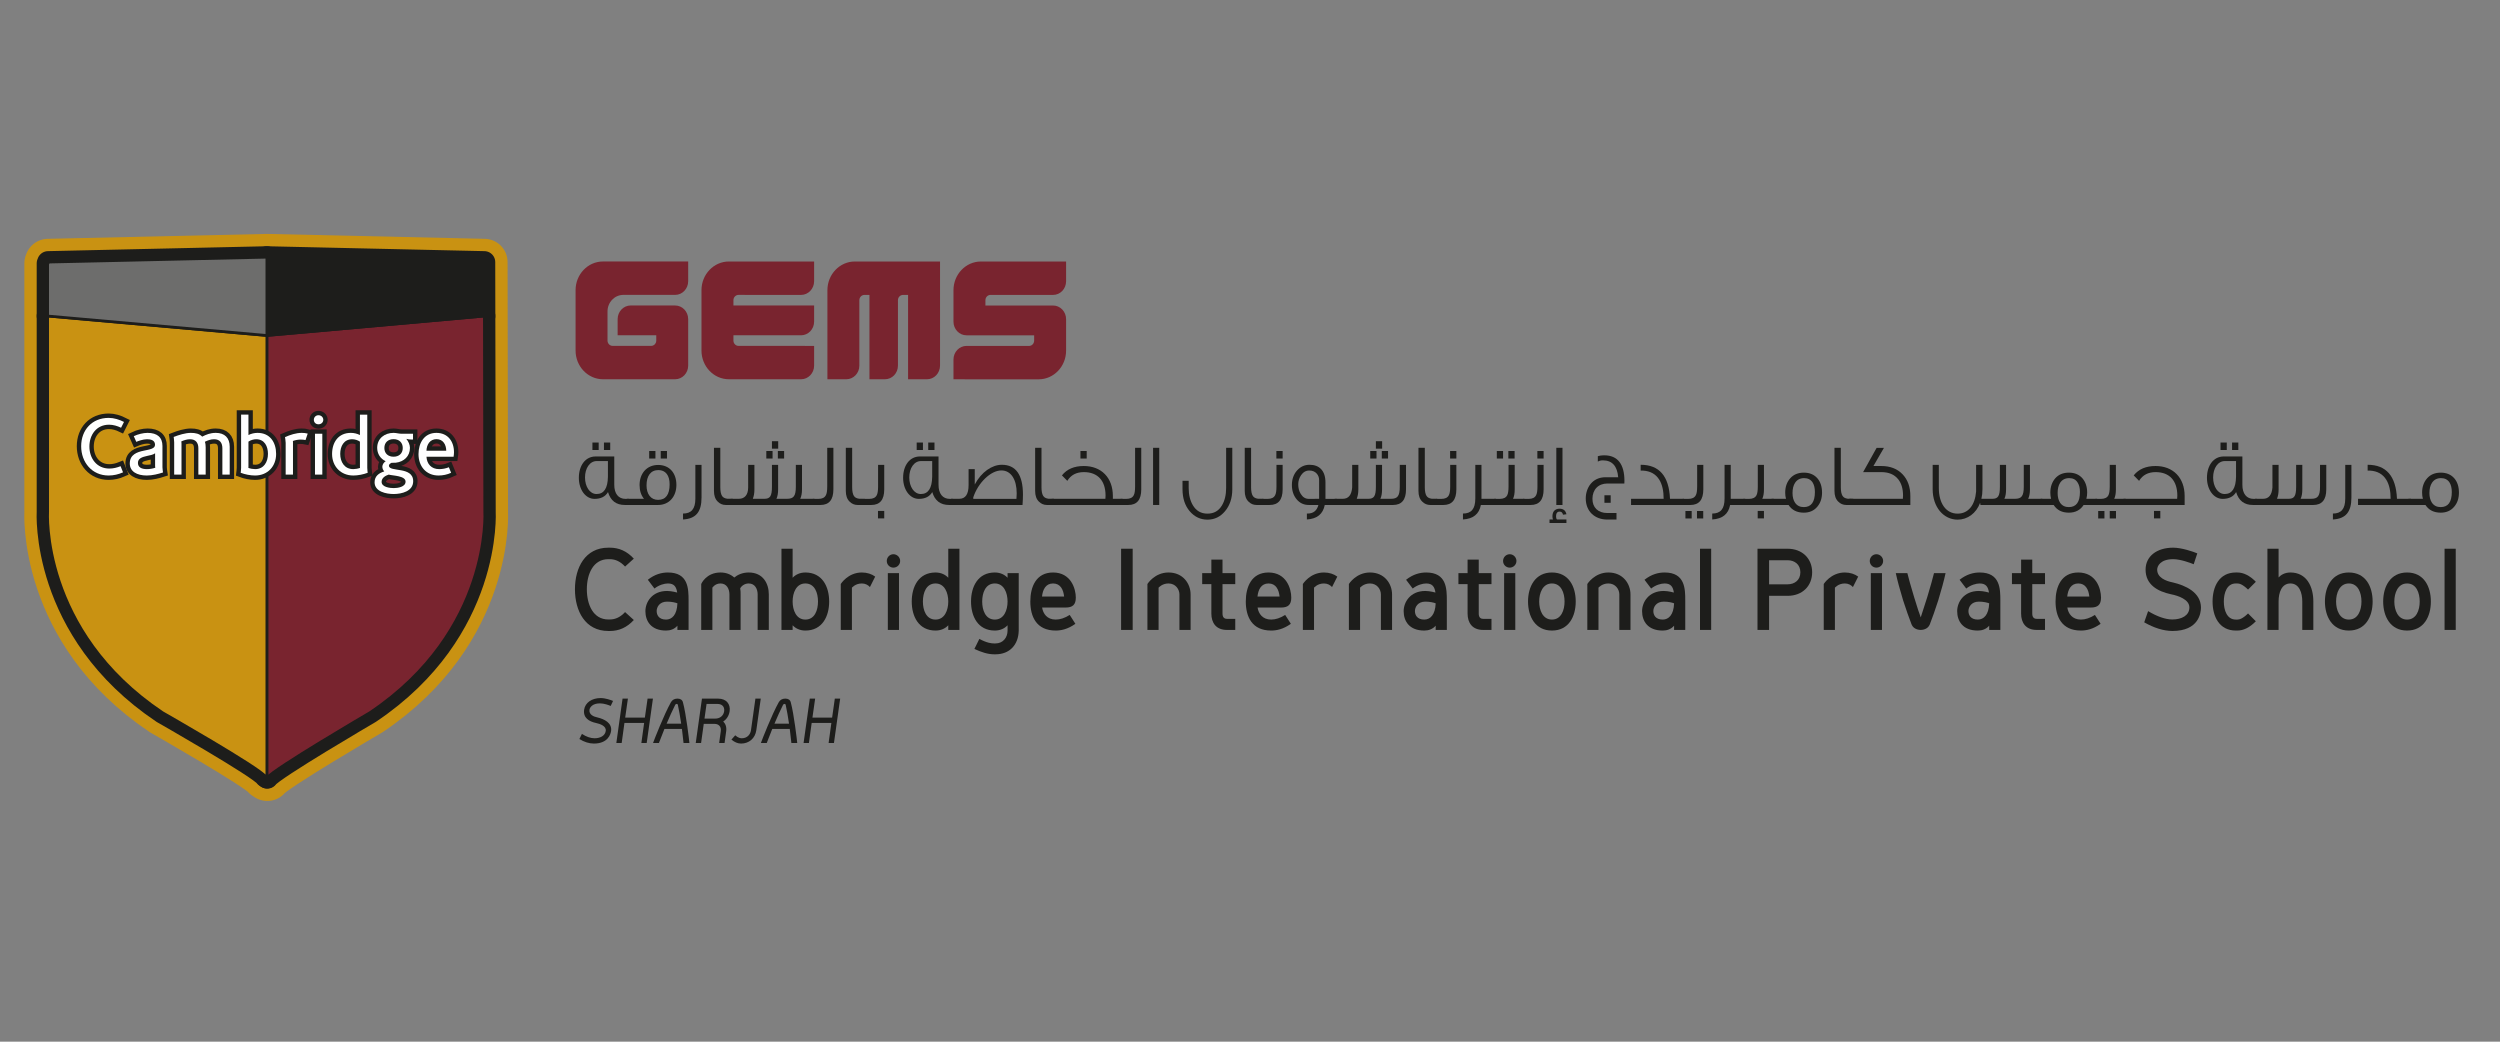 <svg width="600" height="250" viewBox="0 0 600 250" fill="none" xmlns="http://www.w3.org/2000/svg">
<rect x="0" y="0" width="600" height="250" fill="#808080" stroke="none"/>
<mask id="mask0_382_741" style="mask-type:luminance" maskUnits="userSpaceOnUse" x="1" y="31" width="599" height="189">
<path d="M1 31H600V220H1V31Z" fill="white"/>
</mask>
<g mask="url(#mask0_382_741)">
<path d="M64.15 186.647C65.476 184.656 88.795 171.03 88.795 171.03C118.118 151.361 116.343 122.765 116.343 122.765L116.254 75.844L116.23 62.902L64.051 61.726L11.547 62.902V63.19H11.435V75.844V122.765C11.435 122.765 9.651 151.361 38.989 171.03C38.989 171.03 62.353 184.331 63.672 186.338" fill="#6D6D6C"/>
<path d="M64.15 186.647C65.476 184.656 88.795 171.03 88.795 171.03C118.118 151.361 116.343 122.765 116.343 122.765L116.254 75.844L116.23 62.902L64.051 61.726L11.547 62.902V63.19H11.435V75.844V122.765C11.435 122.765 9.651 151.361 38.989 171.03C38.989 171.03 62.353 184.331 63.672 186.338" stroke="#C99212" stroke-width="11.171" stroke-linecap="round" stroke-linejoin="round"/>
<path d="M64.15 186.647C65.476 184.656 88.795 171.03 88.795 171.03C118.118 151.361 116.343 122.765 116.343 122.765L116.254 75.844L64.051 80.517V186.591" fill="#79242F"/>
<path d="M64.15 186.647C65.476 184.656 88.795 171.03 88.795 171.03C118.118 151.361 116.343 122.765 116.343 122.765L116.254 75.844L64.051 80.517V186.591" stroke="#1D1D1B" stroke-width="5.256" stroke-linecap="round" stroke-linejoin="round"/>
<path d="M64.051 186.591V80.516L11.434 75.844V122.765C11.434 122.765 9.651 151.36 38.988 171.03C38.988 171.03 62.352 184.331 63.672 186.337" fill="#C99212"/>
<path d="M64.051 186.591V80.516L11.434 75.844V122.765C11.434 122.765 9.651 151.36 38.988 171.03C38.988 171.03 62.352 184.331 63.672 186.337" stroke="#1D1D1B" stroke-width="5.256" stroke-linecap="round" stroke-linejoin="round"/>
<path d="M64.051 61.727V80.518L116.254 75.845L116.23 62.901L64.051 61.727Z" fill="#1D1D1B"/>
<path d="M64.051 61.727V80.518L116.254 75.845L116.23 62.901L64.051 61.727Z" stroke="#1D1D1B" stroke-width="5.256" stroke-linecap="round" stroke-linejoin="round"/>
<path d="M64.051 61.727L11.547 62.901V63.191H11.434V75.845L64.051 80.518V61.727Z" fill="#6D6D6C"/>
<path d="M64.051 61.727L11.547 62.901V63.191H11.434V75.845L64.051 80.518V61.727Z" stroke="#1D1D1B" stroke-width="5.256" stroke-linecap="round" stroke-linejoin="round"/>
<path d="M64.15 186.647C65.476 184.656 88.795 171.03 88.795 171.03C118.118 151.361 116.343 122.765 116.343 122.765L116.254 75.844L64.051 80.517V186.591" fill="#79242F"/>
<path d="M64.15 186.647C65.476 184.656 88.795 171.03 88.795 171.03C118.118 151.361 116.343 122.765 116.343 122.765L116.254 75.844L64.051 80.517V186.591" stroke="#1D1D1B" stroke-width="0.657" stroke-linecap="round" stroke-linejoin="round"/>
<path d="M64.051 186.591V80.516L11.434 75.844V122.765C11.434 122.765 9.651 151.36 38.988 171.03C38.988 171.03 62.352 184.331 63.672 186.337" fill="#C99212"/>
<path d="M64.051 186.591V80.516L11.434 75.844V122.765C11.434 122.765 9.651 151.36 38.988 171.03C38.988 171.03 62.352 184.331 63.672 186.337" stroke="#1D1D1B" stroke-width="0.657" stroke-linecap="round" stroke-linejoin="round"/>
<path d="M64.051 61.727V80.518L116.254 75.845L116.23 62.901L64.051 61.727Z" fill="#1D1D1B"/>
<path d="M64.051 61.727V80.518L116.254 75.845L116.23 62.901L64.051 61.727Z" stroke="#1D1D1B" stroke-width="0.657" stroke-linecap="round" stroke-linejoin="round"/>
<path d="M64.051 61.727L11.547 62.901V63.191H11.434V75.845L64.051 80.518V61.727Z" fill="#6D6D6C"/>
<path d="M64.051 61.727L11.547 62.901V63.191H11.434V75.845L64.051 80.518V61.727Z" stroke="#1D1D1B" stroke-width="0.657" stroke-linecap="round" stroke-linejoin="round"/>
<path d="M29.058 102.658C28.159 102.223 27.163 101.927 26.166 101.927C23.176 101.927 21.456 104.341 21.456 107.17C21.456 109.999 23.212 112.455 26.243 112.455C27.177 112.455 28.061 112.237 28.942 111.884L29.528 113.362C28.433 113.849 27.274 114.123 26.064 114.123C22.081 114.123 19.481 110.963 19.481 107.1C19.481 103.178 22.095 100.293 26.085 100.293C27.355 100.293 28.668 100.708 29.759 101.264L29.058 102.658Z" fill="white"/>
<path d="M29.058 102.658C28.159 102.223 27.163 101.927 26.166 101.927C23.176 101.927 21.456 104.341 21.456 107.17C21.456 109.999 23.212 112.455 26.243 112.455C27.177 112.455 28.061 112.237 28.942 111.884L29.528 113.362C28.433 113.849 27.274 114.123 26.064 114.123C22.081 114.123 19.481 110.963 19.481 107.1C19.481 103.178 22.095 100.293 26.085 100.293C27.355 100.293 28.668 100.708 29.759 101.264L29.058 102.658Z" stroke="#1D1D1B" stroke-width="2.103" stroke-miterlimit="10"/>
<path d="M37.223 111.864V108.789C36.781 109.14 35.995 109.274 35.276 109.428C34.135 109.683 33.104 110 33.104 111.097C33.104 112.124 33.924 112.589 35.233 112.589C35.936 112.589 36.637 112.476 37.269 112.257C37.269 112.257 37.223 111.997 37.223 111.864ZM35.233 114.123C32.848 114.123 31.149 113.16 31.149 111.231C31.149 109.085 32.907 108.493 34.511 108.162C35.918 107.866 37.206 107.704 37.206 106.747C37.206 105.614 36.133 105.417 35.294 105.417C34.297 105.417 33.121 105.867 32.711 106.043L32.104 104.679C33.061 104.22 34.377 103.889 35.41 103.889C37.735 103.889 38.989 104.966 38.989 107.029V112.138C38.989 112.554 39.122 113.391 39.122 113.391C37.971 113.764 36.581 114.123 35.233 114.123Z" fill="white"/>
<path d="M37.223 111.864V108.789C36.781 109.14 35.995 109.274 35.276 109.428C34.135 109.683 33.104 110 33.104 111.097C33.104 112.124 33.924 112.589 35.233 112.589C35.936 112.589 36.637 112.476 37.269 112.257C37.269 112.257 37.223 111.997 37.223 111.864ZM35.233 114.123C32.848 114.123 31.149 113.16 31.149 111.231C31.149 109.085 32.907 108.493 34.511 108.162C35.918 107.866 37.206 107.704 37.206 106.747C37.206 105.614 36.133 105.417 35.294 105.417C34.297 105.417 33.121 105.867 32.711 106.043L32.104 104.679C33.061 104.22 34.377 103.889 35.41 103.889C37.735 103.889 38.989 104.966 38.989 107.029V112.138C38.989 112.554 39.122 113.391 39.122 113.391C37.971 113.764 36.581 114.123 35.233 114.123Z" stroke="#1D1D1B" stroke-width="2.103" stroke-miterlimit="10"/>
<path d="M53.369 113.904V107.592C53.369 106.283 52.766 105.417 51.376 105.417C50.596 105.417 49.871 105.685 49.172 106.023C49.323 106.452 49.361 106.923 49.361 107.38V113.904H47.607V107.571C47.607 106.262 46.961 105.417 45.61 105.417C44.908 105.417 44.182 105.642 43.522 105.932C43.522 105.932 43.56 106.262 43.56 106.437V113.904H41.803V106.142C41.803 105.728 41.683 104.868 41.683 104.868C42.898 104.396 44.495 103.889 45.806 103.889C46.944 103.889 47.856 104.1 48.527 104.792C49.481 104.299 50.461 103.889 51.786 103.889C53.899 103.889 55.131 105.065 55.131 107.219V113.904H53.369Z" fill="white"/>
<path d="M53.369 113.904V107.592C53.369 106.283 52.766 105.417 51.376 105.417C50.596 105.417 49.871 105.685 49.172 106.023C49.323 106.452 49.361 106.923 49.361 107.38V113.904H47.607V107.571C47.607 106.262 46.961 105.417 45.61 105.417C44.908 105.417 44.182 105.642 43.522 105.932C43.522 105.932 43.56 106.262 43.56 106.437V113.904H41.803V106.142C41.803 105.728 41.683 104.868 41.683 104.868C42.898 104.396 44.495 103.889 45.806 103.889C46.944 103.889 47.856 104.1 48.527 104.792C49.481 104.299 50.461 103.889 51.786 103.889C53.899 103.889 55.131 105.065 55.131 107.219V113.904H53.369Z" stroke="#1D1D1B" stroke-width="2.103" stroke-miterlimit="10"/>
<path d="M61.479 105.417C60.875 105.417 60.131 105.629 59.627 105.994V111.941C59.627 112.16 59.613 112.299 59.613 112.299C60.075 112.476 60.738 112.589 61.23 112.589C63.339 112.589 64.311 110.865 64.311 108.928C64.311 107.12 63.497 105.417 61.479 105.417ZM61.209 114.123C60.115 114.123 58.788 113.863 57.766 113.468C57.766 113.468 57.865 112.666 57.865 112.299V99.512H59.627V104.411C60.29 104.067 61.072 103.889 61.816 103.889C64.802 103.889 66.269 106.156 66.269 108.957C66.269 111.941 64.22 114.123 61.209 114.123Z" fill="white"/>
<path d="M61.479 105.417C60.875 105.417 60.131 105.629 59.627 105.994V111.941C59.627 112.16 59.613 112.299 59.613 112.299C60.075 112.476 60.738 112.589 61.23 112.589C63.339 112.589 64.311 110.865 64.311 108.928C64.311 107.12 63.497 105.417 61.479 105.417ZM61.209 114.123C60.115 114.123 58.788 113.863 57.766 113.468C57.766 113.468 57.865 112.666 57.865 112.299V99.512H59.627V104.411C60.29 104.067 61.072 103.889 61.816 103.889C64.802 103.889 66.269 106.156 66.269 108.957C66.269 111.941 64.22 114.123 61.209 114.123Z" stroke="#1D1D1B" stroke-width="2.103" stroke-miterlimit="10"/>
<path d="M73.326 105.614C72.954 105.536 72.565 105.494 72.193 105.494C71.551 105.494 70.905 105.614 70.298 105.832C70.298 105.832 70.316 106.101 70.316 106.24V113.904H68.56V106.283C68.56 105.832 68.403 104.903 68.403 104.903C69.674 104.361 71.02 103.889 72.431 103.889C72.923 103.889 73.382 103.939 73.852 104.066L73.326 105.614Z" fill="white"/>
<path d="M73.326 105.614C72.954 105.536 72.565 105.494 72.193 105.494C71.551 105.494 70.905 105.614 70.298 105.832C70.298 105.832 70.316 106.101 70.316 106.24V113.904H68.56V106.283C68.56 105.832 68.403 104.903 68.403 104.903C69.674 104.361 71.02 103.889 72.431 103.889C72.923 103.889 73.382 103.939 73.852 104.066L73.326 105.614Z" stroke="#1D1D1B" stroke-width="2.103" stroke-miterlimit="10"/>
<path d="M75.597 104.101H77.355V113.905H75.597V104.101ZM76.432 101.829C75.804 101.829 75.323 101.399 75.323 100.752C75.323 100.125 75.804 99.653 76.432 99.653C77.064 99.653 77.589 100.125 77.589 100.752C77.589 101.399 77.064 101.829 76.432 101.829Z" fill="white"/>
<path d="M75.597 104.101H77.355V113.905H75.597V104.101ZM76.432 101.829C75.804 101.829 75.323 101.399 75.323 100.752C75.323 100.125 75.804 99.653 76.432 99.653C77.064 99.653 77.589 100.125 77.589 100.752C77.589 101.399 77.064 101.829 76.432 101.829Z" stroke="#1D1D1B" stroke-width="2.103" stroke-miterlimit="10"/>
<path d="M86.384 111.941V105.995C85.879 105.629 85.138 105.417 84.524 105.417C82.513 105.417 81.654 107.12 81.654 108.928C81.654 110.865 82.671 112.589 84.784 112.589C85.268 112.589 85.934 112.477 86.401 112.3C86.401 112.3 86.384 112.16 86.384 111.941ZM84.801 114.123C81.794 114.123 79.699 111.941 79.699 108.958C79.699 106.156 81.204 103.889 84.197 103.889C84.935 103.889 85.718 104.067 86.384 104.411V99.513H88.145V112.3C88.145 112.666 88.244 113.468 88.244 113.468C87.219 113.863 85.893 114.123 84.801 114.123Z" fill="white"/>
<path d="M86.384 111.941V105.995C85.879 105.629 85.138 105.417 84.524 105.417C82.513 105.417 81.654 107.12 81.654 108.928C81.654 110.865 82.671 112.589 84.784 112.589C85.268 112.589 85.934 112.477 86.401 112.3C86.401 112.3 86.384 112.16 86.384 111.941ZM84.801 114.123C81.794 114.123 79.699 111.941 79.699 108.958C79.699 106.156 81.204 103.889 84.197 103.889C84.935 103.889 85.718 104.067 86.384 104.411V99.513H88.145V112.3C88.145 112.666 88.244 113.468 88.244 113.468C87.219 113.863 85.893 114.123 84.801 114.123Z" stroke="#1D1D1B" stroke-width="2.103" stroke-miterlimit="10"/>
<path d="M94.455 105.397C93.167 105.397 92.245 106.177 92.245 107.515C92.245 108.845 93.167 109.612 94.455 109.612C95.743 109.612 96.662 108.845 96.662 107.515C96.662 106.177 95.743 105.397 94.455 105.397ZM93.283 113.905C92.484 114.159 91.585 114.686 91.585 115.65C91.585 116.904 93.557 117.143 94.472 117.143C95.431 117.143 97.336 116.883 97.336 115.594C97.336 114.159 94.28 114.18 93.283 113.905ZM94.472 118.564C92.718 118.564 89.901 118.016 89.901 115.749C89.901 114.235 90.998 113.511 92.227 113.138C91.957 112.864 91.76 112.434 91.76 112.018C91.76 111.477 92.132 110.977 92.564 110.689C91.29 110.098 90.525 108.908 90.525 107.486C90.525 105.221 92.308 103.889 94.455 103.889C95.094 103.889 95.722 104.101 96.371 104.101H99.123V105.495C98.719 105.495 97.993 105.495 97.586 105.319C97.586 105.319 97.586 105.362 97.544 105.362C98.014 105.945 98.386 106.748 98.386 107.486C98.386 109.514 96.936 110.823 95.003 111.048C94.648 111.076 94.322 111.076 93.968 111.076C93.711 111.203 93.339 111.413 93.339 111.758C93.339 113.392 99.164 111.844 99.164 115.488C99.164 117.91 96.41 118.564 94.472 118.564Z" fill="white"/>
<path d="M94.455 105.397C93.167 105.397 92.245 106.177 92.245 107.515C92.245 108.845 93.167 109.612 94.455 109.612C95.743 109.612 96.662 108.845 96.662 107.515C96.662 106.177 95.743 105.397 94.455 105.397ZM93.283 113.905C92.484 114.159 91.585 114.686 91.585 115.65C91.585 116.904 93.557 117.143 94.472 117.143C95.431 117.143 97.336 116.883 97.336 115.594C97.336 114.159 94.28 114.18 93.283 113.905ZM94.472 118.564C92.718 118.564 89.901 118.016 89.901 115.749C89.901 114.235 90.998 113.511 92.227 113.138C91.957 112.864 91.76 112.434 91.76 112.018C91.76 111.477 92.132 110.977 92.564 110.689C91.29 110.098 90.525 108.908 90.525 107.486C90.525 105.221 92.308 103.889 94.455 103.889C95.094 103.889 95.722 104.101 96.371 104.101H99.123V105.495C98.719 105.495 97.993 105.495 97.586 105.319C97.586 105.319 97.586 105.362 97.544 105.362C98.014 105.945 98.386 106.748 98.386 107.486C98.386 109.514 96.936 110.823 95.003 111.048C94.648 111.076 94.322 111.076 93.968 111.076C93.711 111.203 93.339 111.413 93.339 111.758C93.339 113.392 99.164 111.844 99.164 115.488C99.164 117.91 96.41 118.564 94.472 118.564Z" stroke="#1D1D1B" stroke-width="2.103" stroke-miterlimit="10"/>
<path d="M104.755 105.397C103.232 105.397 102.39 106.656 102.351 108.183H107.099C107.081 106.734 106.358 105.397 104.755 105.397ZM108.861 109.612H102.351C102.453 111.357 103.527 112.59 105.401 112.59C106.201 112.59 107.004 112.434 107.727 112.139L108.27 113.468C107.337 113.905 106.285 114.124 105.25 114.124C102.253 114.124 100.442 111.906 100.442 108.986C100.442 106.298 101.825 103.889 104.735 103.889C107.475 103.889 108.959 105.932 108.959 108.535C108.959 108.866 108.917 109.232 108.861 109.612Z" fill="white"/>
<path d="M104.755 105.397C103.232 105.397 102.39 106.656 102.351 108.183H107.099C107.081 106.734 106.358 105.397 104.755 105.397ZM108.861 109.612H102.351C102.453 111.357 103.527 112.59 105.401 112.59C106.201 112.59 107.004 112.434 107.727 112.139L108.27 113.468C107.337 113.905 106.285 114.124 105.25 114.124C102.253 114.124 100.442 111.906 100.442 108.986C100.442 106.298 101.825 103.889 104.735 103.889C107.475 103.889 108.959 105.932 108.959 108.535C108.959 108.866 108.917 109.232 108.861 109.612Z" stroke="#1D1D1B" stroke-width="2.103" stroke-miterlimit="10"/>
<path d="M29.058 102.658C28.159 102.223 27.163 101.927 26.166 101.927C23.176 101.927 21.456 104.341 21.456 107.17C21.456 109.999 23.212 112.455 26.243 112.455C27.177 112.455 28.061 112.237 28.942 111.884L29.528 113.362C28.433 113.849 27.274 114.123 26.064 114.123C22.081 114.123 19.481 110.963 19.481 107.1C19.481 103.178 22.095 100.293 26.085 100.293C27.355 100.293 28.668 100.708 29.759 101.264L29.058 102.658Z" fill="white"/>
<path d="M37.223 111.864V108.789C36.781 109.14 35.995 109.274 35.276 109.428C34.135 109.683 33.104 110 33.104 111.097C33.104 112.124 33.924 112.589 35.233 112.589C35.936 112.589 36.637 112.476 37.269 112.257C37.269 112.257 37.223 111.997 37.223 111.864ZM35.233 114.123C32.848 114.123 31.149 113.16 31.149 111.231C31.149 109.085 32.907 108.493 34.511 108.162C35.918 107.866 37.206 107.704 37.206 106.747C37.206 105.614 36.133 105.417 35.294 105.417C34.297 105.417 33.121 105.867 32.711 106.043L32.104 104.679C33.061 104.22 34.377 103.889 35.41 103.889C37.735 103.889 38.989 104.966 38.989 107.029V112.138C38.989 112.554 39.122 113.391 39.122 113.391C37.971 113.764 36.581 114.123 35.233 114.123Z" fill="white"/>
<path d="M53.369 113.904V107.592C53.369 106.283 52.766 105.417 51.376 105.417C50.596 105.417 49.871 105.685 49.172 106.023C49.323 106.452 49.361 106.923 49.361 107.38V113.904H47.607V107.571C47.607 106.262 46.961 105.417 45.61 105.417C44.908 105.417 44.182 105.642 43.522 105.932C43.522 105.932 43.56 106.262 43.56 106.437V113.904H41.803V106.142C41.803 105.728 41.683 104.868 41.683 104.868C42.898 104.396 44.495 103.889 45.806 103.889C46.944 103.889 47.856 104.1 48.527 104.792C49.481 104.299 50.461 103.889 51.786 103.889C53.899 103.889 55.131 105.065 55.131 107.219V113.904H53.369Z" fill="white"/>
<path d="M61.479 105.417C60.875 105.417 60.131 105.629 59.627 105.994V111.941C59.627 112.16 59.613 112.299 59.613 112.299C60.075 112.476 60.738 112.589 61.23 112.589C63.339 112.589 64.311 110.865 64.311 108.928C64.311 107.12 63.497 105.417 61.479 105.417ZM61.209 114.123C60.115 114.123 58.788 113.863 57.766 113.468C57.766 113.468 57.865 112.666 57.865 112.299V99.512H59.627V104.411C60.29 104.067 61.072 103.889 61.816 103.889C64.802 103.889 66.269 106.156 66.269 108.957C66.269 111.941 64.22 114.123 61.209 114.123Z" fill="white"/>
<path d="M73.326 105.614C72.954 105.536 72.565 105.494 72.193 105.494C71.551 105.494 70.905 105.614 70.298 105.832C70.298 105.832 70.316 106.101 70.316 106.24V113.904H68.56V106.283C68.56 105.832 68.403 104.903 68.403 104.903C69.674 104.361 71.02 103.889 72.431 103.889C72.923 103.889 73.382 103.939 73.852 104.066L73.326 105.614Z" fill="white"/>
<path d="M75.597 104.101H77.355V113.905H75.597V104.101ZM76.432 101.829C75.804 101.829 75.323 101.399 75.323 100.752C75.323 100.125 75.804 99.653 76.432 99.653C77.064 99.653 77.589 100.125 77.589 100.752C77.589 101.399 77.064 101.829 76.432 101.829Z" fill="white"/>
<path d="M86.384 111.941V105.995C85.879 105.629 85.138 105.417 84.524 105.417C82.513 105.417 81.654 107.12 81.654 108.928C81.654 110.865 82.671 112.589 84.784 112.589C85.268 112.589 85.934 112.477 86.401 112.3C86.401 112.3 86.384 112.16 86.384 111.941ZM84.801 114.123C81.794 114.123 79.699 111.941 79.699 108.958C79.699 106.156 81.204 103.889 84.197 103.889C84.935 103.889 85.718 104.067 86.384 104.411V99.513H88.145V112.3C88.145 112.666 88.244 113.468 88.244 113.468C87.219 113.863 85.893 114.123 84.801 114.123Z" fill="white"/>
<path d="M94.455 105.397C93.167 105.397 92.245 106.177 92.245 107.515C92.245 108.845 93.167 109.612 94.455 109.612C95.743 109.612 96.662 108.845 96.662 107.515C96.662 106.177 95.743 105.397 94.455 105.397ZM93.283 113.905C92.484 114.159 91.585 114.686 91.585 115.65C91.585 116.904 93.557 117.143 94.472 117.143C95.431 117.143 97.336 116.883 97.336 115.594C97.336 114.159 94.28 114.18 93.283 113.905ZM94.472 118.564C92.718 118.564 89.901 118.016 89.901 115.749C89.901 114.235 90.998 113.511 92.227 113.138C91.957 112.864 91.76 112.434 91.76 112.018C91.76 111.477 92.132 110.977 92.564 110.689C91.29 110.098 90.525 108.908 90.525 107.486C90.525 105.221 92.308 103.889 94.455 103.889C95.094 103.889 95.722 104.101 96.371 104.101H99.123V105.495C98.719 105.495 97.993 105.495 97.586 105.319C97.586 105.319 97.586 105.362 97.544 105.362C98.014 105.945 98.386 106.748 98.386 107.486C98.386 109.514 96.936 110.823 95.003 111.048C94.648 111.076 94.322 111.076 93.968 111.076C93.711 111.203 93.339 111.413 93.339 111.758C93.339 113.392 99.164 111.844 99.164 115.488C99.164 117.91 96.41 118.564 94.472 118.564Z" fill="white"/>
<path d="M104.755 105.397C103.232 105.397 102.39 106.656 102.351 108.183H107.099C107.081 106.734 106.358 105.397 104.755 105.397ZM108.861 109.612H102.351C102.453 111.357 103.527 112.59 105.401 112.59C106.201 112.59 107.004 112.434 107.727 112.139L108.27 113.468C107.337 113.905 106.285 114.124 105.25 114.124C102.253 114.124 100.442 111.906 100.442 108.986C100.442 106.298 101.825 103.889 104.735 103.889C107.475 103.889 108.959 105.932 108.959 108.535C108.959 108.866 108.917 109.232 108.861 109.612Z" fill="white"/>
<path d="M145.999 148.673H146.378C147.717 148.673 148.955 148.065 150.017 146.9L152.114 148.8C150.446 150.624 148.525 151.436 146.378 151.436H145.999C140.439 151.436 137.988 146.621 137.988 141.426C137.988 136.231 140.439 131.442 145.999 131.442H146.378C148.525 131.442 150.446 132.252 152.114 134.077L150.017 135.977C148.955 134.812 147.717 134.203 146.378 134.203H145.999C142.385 134.203 140.843 137.726 140.843 141.426C140.843 145.151 142.385 148.673 145.999 148.673Z" fill="#1D1D1B"/>
<path d="M162.579 144.796C162.098 144.619 161.239 144.392 160.102 144.392C158.232 144.392 157.6 145.759 157.6 146.646C157.6 147.584 158.106 148.699 159.849 148.699C161.264 148.699 162.478 147.584 162.579 144.796ZM165.257 144.112V151.183H162.579V150.169C161.846 151.005 160.886 151.334 159.849 151.334C156.236 151.334 154.897 149.054 154.897 146.671C154.897 144.569 156.438 141.831 160.102 141.831C161.189 141.831 162.528 142.212 162.528 142.212C162.326 140.894 161.846 140.032 160.305 140.032C159.445 140.032 158.156 140.388 157.07 141.249L155.478 139.145C157.146 137.828 158.789 137.397 160.305 137.397C165.207 137.397 165.257 141.299 165.257 144.112Z" fill="#1D1D1B"/>
<path d="M181.837 151.182V142.667C181.837 141.374 181.206 140.031 179.689 140.031C178.653 140.031 177.895 140.69 177.643 141.223C177.744 141.679 177.744 142.059 177.744 142.667V151.182H175.064V142.667C175.064 141.374 174.433 140.031 172.917 140.031C171.603 140.031 170.97 141.046 170.97 141.046V151.182H168.292V140.158C168.292 140.158 169.454 137.396 172.917 137.396C174.307 137.396 175.419 137.878 176.227 138.612C176.935 138.004 178.122 137.396 179.689 137.396C183.177 137.396 184.516 140.107 184.516 142.667V151.182H181.837Z" fill="#1D1D1B"/>
<path d="M190.23 144.366C190.23 146.443 191.09 148.699 193.288 148.699C195.537 148.699 196.321 146.443 196.321 144.366C196.321 142.288 195.537 140.031 193.288 140.031C191.09 140.031 190.23 142.288 190.23 144.366ZM190.23 150.067V151.182H187.552V131.695H190.23V138.664C190.887 137.954 191.924 137.397 193.288 137.397C197.357 137.397 199 140.818 199 144.366C199 147.913 197.357 151.334 193.288 151.334C191.924 151.334 190.887 150.777 190.23 150.067Z" fill="#1D1D1B"/>
<path d="M208.782 140.894C208.327 140.388 207.67 140.032 206.836 140.032C205.294 140.032 204.46 141.047 204.46 141.047V151.183H201.782V140.159C201.782 140.159 203.5 137.397 206.836 137.397C208.15 137.397 209.211 137.776 210.045 138.385L208.782 140.894Z" fill="#1D1D1B"/>
<path d="M213.079 151.182H215.758V137.548H213.079V151.182ZM214.42 133.013C215.304 133.013 216.037 133.747 216.037 134.634C216.037 135.522 215.304 136.231 214.42 136.231C213.535 136.231 212.827 135.522 212.827 134.634C212.827 133.747 213.535 133.013 214.42 133.013Z" fill="#1D1D1B"/>
<path d="M221.496 144.366C221.496 146.443 222.279 148.699 224.528 148.699C226.727 148.699 227.586 146.443 227.586 144.366C227.586 142.288 226.727 140.031 224.528 140.031C222.279 140.031 221.496 142.288 221.496 144.366ZM218.817 144.366C218.817 140.818 220.459 137.397 224.528 137.397C225.893 137.397 226.929 137.954 227.586 138.664V131.695H230.265V151.182H227.586V150.067C226.929 150.777 225.893 151.334 224.528 151.334C220.459 151.334 218.817 147.913 218.817 144.366Z" fill="#1D1D1B"/>
<path d="M241.816 144.365C241.816 142.287 240.957 140.031 238.758 140.031C236.509 140.031 235.726 142.287 235.726 144.365C235.726 146.443 236.509 148.699 238.758 148.699C240.957 148.699 241.816 146.443 241.816 144.365ZM241.816 138.664V137.548H244.495V151.334C244.419 154.755 242.322 157.035 238.91 157.035H238.582C237.116 157.035 235.524 156.529 233.856 155.743L235.043 153.337C236.939 154.349 238.025 154.425 238.582 154.425H238.91C240.705 154.425 241.816 153.031 241.816 151.334V150.067C241.159 150.777 240.124 151.334 238.758 151.334C234.69 151.334 233.047 147.913 233.047 144.365C233.047 140.817 234.69 137.396 238.758 137.396C240.124 137.396 241.159 137.954 241.816 138.664Z" fill="#1D1D1B"/>
<path d="M250.082 143.174H255.389C255.212 141.502 254.504 140.031 252.736 140.031C250.967 140.031 250.259 141.502 250.082 143.174ZM247.277 144.366C247.277 140.818 248.667 137.397 252.736 137.397C257.031 137.397 258.195 141.299 258.195 143.427C258.195 145.151 257.411 145.809 255.743 145.809H250.107C250.335 147.279 251.295 148.698 253.367 148.698C254.454 148.698 255.566 148.318 256.729 147.583L258.093 149.712C256.248 151.03 254.631 151.334 253.367 151.334C248.692 151.334 247.277 147.913 247.277 144.366Z" fill="#1D1D1B"/>
<path d="M269.064 131.695H271.843V151.183H269.064V131.695Z" fill="#1D1D1B"/>
<path d="M283.065 151.182V142.667C283.065 141.425 282.129 140.031 280.436 140.031C278.895 140.031 278.061 141.046 278.061 141.046V151.182H275.383V140.158C275.383 140.158 277.101 137.396 280.436 137.396C283.95 137.396 285.744 140.107 285.744 142.667V151.182H283.065Z" fill="#1D1D1B"/>
<path d="M294.465 151.182C291.836 151.182 290.725 149.458 290.725 147.254V140.184H288.526V137.548H290.725V134.304H293.403V137.548H296.461V140.184H293.403V147.254C293.403 148.09 293.757 148.521 294.465 148.521H296.461V151.182H294.465Z" fill="#1D1D1B"/>
<path d="M301.795 143.174H307.102C306.925 141.502 306.217 140.031 304.448 140.031C302.68 140.031 301.972 141.502 301.795 143.174ZM298.989 144.366C298.989 140.818 300.38 137.397 304.448 137.397C308.744 137.397 309.907 141.299 309.907 143.427C309.907 145.151 309.123 145.809 307.455 145.809H301.82C302.047 147.279 303.008 148.698 305.08 148.698C306.167 148.698 307.279 148.318 308.441 147.583L309.805 149.712C307.961 151.03 306.344 151.334 305.08 151.334C300.405 151.334 298.989 147.913 298.989 144.366Z" fill="#1D1D1B"/>
<path d="M319.689 140.894C319.233 140.388 318.577 140.032 317.743 140.032C316.201 140.032 315.367 141.047 315.367 141.047V151.183H312.689V140.159C312.689 140.159 314.407 137.397 317.743 137.397C319.057 137.397 320.119 137.776 320.953 138.385L319.689 140.894Z" fill="#1D1D1B"/>
<path d="M331.416 151.182V142.667C331.416 141.425 330.481 140.031 328.788 140.031C327.246 140.031 326.412 141.046 326.412 141.046V151.182H323.734V140.158C323.734 140.158 325.452 137.396 328.788 137.396C332.301 137.396 334.095 140.107 334.095 142.667V151.182H331.416Z" fill="#1D1D1B"/>
<path d="M344.56 144.796C344.08 144.619 343.221 144.392 342.083 144.392C340.214 144.392 339.582 145.759 339.582 146.646C339.582 147.584 340.088 148.699 341.831 148.699C343.246 148.699 344.459 147.584 344.56 144.796ZM347.239 144.112V151.183H344.56V150.169C343.827 151.005 342.867 151.334 341.831 151.334C338.217 151.334 336.878 149.054 336.878 146.671C336.878 144.569 338.419 141.831 342.083 141.831C343.17 141.831 344.509 142.212 344.509 142.212C344.307 140.894 343.827 140.032 342.285 140.032C341.426 140.032 340.138 140.388 339.051 141.249L337.458 139.145C339.126 137.828 340.769 137.397 342.285 137.397C347.188 137.397 347.239 141.299 347.239 144.112Z" fill="#1D1D1B"/>
<path d="M355.959 151.182C353.331 151.182 352.219 149.458 352.219 147.254V140.184H350.021V137.548H352.219V134.304H354.898V137.548H357.956V140.184H354.898V147.254C354.898 148.09 355.251 148.521 355.959 148.521H357.956V151.182H355.959Z" fill="#1D1D1B"/>
<path d="M360.99 151.182H363.669V137.548H360.99V151.182ZM362.329 133.013C363.214 133.013 363.947 133.747 363.947 134.634C363.947 135.522 363.214 136.231 362.329 136.231C361.445 136.231 360.737 135.522 360.737 134.634C360.737 133.747 361.445 133.013 362.329 133.013Z" fill="#1D1D1B"/>
<path d="M375.495 144.366C375.495 142.288 374.686 140.031 372.463 140.031C370.265 140.031 369.405 142.288 369.405 144.366C369.405 146.443 370.265 148.699 372.463 148.699C374.686 148.699 375.495 146.443 375.495 144.366ZM366.727 144.366C366.727 140.818 368.42 137.397 372.463 137.397C376.532 137.397 378.175 140.818 378.175 144.366C378.175 147.913 376.532 151.334 372.463 151.334C368.42 151.334 366.727 147.913 366.727 144.366Z" fill="#1D1D1B"/>
<path d="M388.639 151.182V142.667C388.639 141.425 387.704 140.031 386.011 140.031C384.469 140.031 383.635 141.046 383.635 141.046V151.182H380.957V140.158C380.957 140.158 382.675 137.396 386.011 137.396C389.524 137.396 391.318 140.107 391.318 142.667V151.182H388.639Z" fill="#1D1D1B"/>
<path d="M401.782 144.796C401.302 144.619 400.443 144.392 399.305 144.392C397.436 144.392 396.804 145.759 396.804 146.646C396.804 147.584 397.31 148.699 399.053 148.699C400.468 148.699 401.681 147.584 401.782 144.796ZM404.461 144.112V151.183H401.782V150.169C401.049 151.005 400.089 151.334 399.053 151.334C395.439 151.334 394.1 149.054 394.1 146.671C394.1 144.569 395.641 141.831 399.305 141.831C400.392 141.831 401.731 142.212 401.731 142.212C401.529 140.894 401.049 140.032 399.507 140.032C398.648 140.032 397.36 140.388 396.273 141.249L394.68 139.145C396.348 137.828 397.991 137.397 399.507 137.397C404.41 137.397 404.461 141.299 404.461 144.112Z" fill="#1D1D1B"/>
<path d="M408.001 131.695H410.68V151.183H408.001V131.695Z" fill="#1D1D1B"/>
<path d="M429.029 140.235C430.697 140.235 432.087 139.246 432.087 137.346C432.087 135.472 430.697 134.457 429.029 134.457H424.581V140.235H429.029ZM421.801 131.695H429.029C432.592 131.695 434.917 134.103 434.917 137.346C434.917 140.615 432.592 142.998 429.029 142.998H424.581V151.183H421.801V131.695Z" fill="#1D1D1B"/>
<path d="M444.7 140.894C444.245 140.388 443.588 140.032 442.754 140.032C441.212 140.032 440.378 141.047 440.378 141.047V151.183H437.699V140.159C437.699 140.159 439.418 137.397 442.754 137.397C444.068 137.397 445.13 137.776 445.964 138.385L444.7 140.894Z" fill="#1D1D1B"/>
<path d="M448.997 151.182H451.676V137.548H448.997V151.182ZM450.337 133.013C451.221 133.013 451.954 133.747 451.954 134.634C451.954 135.522 451.221 136.231 450.337 136.231C449.452 136.231 448.744 135.522 448.744 134.634C448.744 133.747 449.452 133.013 450.337 133.013Z" fill="#1D1D1B"/>
<path d="M460.977 148.166C461.255 147.381 461.76 145.81 462.544 143.301C463.277 140.893 463.959 138.41 464.161 137.549H466.941C466.587 139.195 465.879 141.831 465.171 144.111C464.642 145.784 463.579 148.825 463.15 149.864C462.644 151.131 461.23 151.182 460.977 151.182C460.699 151.182 459.284 151.131 458.778 149.864C458.349 148.825 457.287 145.784 456.756 144.111C456.049 141.831 455.341 139.195 454.987 137.549H457.767C457.97 138.435 458.627 140.817 459.385 143.301C460.143 145.81 460.674 147.381 460.977 148.166Z" fill="#1D1D1B"/>
<path d="M477.405 144.796C476.925 144.619 476.066 144.392 474.928 144.392C473.059 144.392 472.427 145.759 472.427 146.646C472.427 147.584 472.933 148.699 474.677 148.699C476.091 148.699 477.304 147.584 477.405 144.796ZM480.084 144.112V151.183H477.405V150.169C476.672 151.005 475.712 151.334 474.677 151.334C471.062 151.334 469.723 149.054 469.723 146.671C469.723 144.569 471.264 141.831 474.928 141.831C476.015 141.831 477.354 142.212 477.354 142.212C477.153 140.894 476.672 140.032 475.13 140.032C474.271 140.032 472.983 140.388 471.896 141.249L470.303 139.145C471.971 137.828 473.614 137.397 475.13 137.397C480.033 137.397 480.084 141.299 480.084 144.112Z" fill="#1D1D1B"/>
<path d="M488.805 151.182C486.177 151.182 485.065 149.458 485.065 147.254V140.184H482.867V137.548H485.065V134.304H487.744V137.548H490.801V140.184H487.744V147.254C487.744 148.09 488.097 148.521 488.805 148.521H490.801V151.182H488.805Z" fill="#1D1D1B"/>
<path d="M496.134 143.174H501.441C501.264 141.502 500.558 140.031 498.788 140.031C497.019 140.031 496.311 141.502 496.134 143.174ZM493.33 144.366C493.33 140.818 494.719 137.397 498.788 137.397C503.084 137.397 504.247 141.299 504.247 143.427C504.247 145.151 503.463 145.809 501.795 145.809H496.159C496.387 147.279 497.348 148.698 499.419 148.698C500.506 148.698 501.618 148.318 502.781 147.583L504.145 149.712C502.301 151.03 500.683 151.334 499.419 151.334C494.744 151.334 493.33 147.913 493.33 144.366Z" fill="#1D1D1B"/>
<path d="M514.611 149.357L515.546 146.671C517.694 147.963 519.716 148.673 521.359 148.673C523.583 148.673 525.452 147.736 525.452 145.784C525.452 143.883 522.825 142.971 521.005 142.616C517.846 141.932 514.94 140.336 514.94 136.712C514.94 133.493 517.644 131.441 521.56 131.441C523.583 131.441 526.337 132.379 527.348 132.809L526.489 135.42C525.756 135.116 523.355 134.203 521.56 134.203C518.503 134.203 517.72 135.851 517.72 136.712C517.72 138.612 519.767 139.449 521.459 139.778C524.492 140.488 528.182 142.135 528.233 145.784C528.233 147.076 527.752 151.435 521.359 151.435C519.236 151.409 516.961 150.7 514.611 149.357Z" fill="#1D1D1B"/>
<path d="M536.6 151.334C532.583 151.334 531.016 147.913 531.016 144.366C531.016 140.818 532.583 137.397 536.6 137.397H536.954C538.394 137.397 539.885 138.081 541.401 139.627L539.532 141.502C538.192 140.184 537.409 140.031 536.954 140.031H536.6C534.452 140.031 533.719 142.288 533.719 144.366C533.719 146.443 534.452 148.699 536.6 148.699H536.954C537.409 148.699 538.192 148.547 539.532 147.229L541.401 149.104C539.885 150.65 538.394 151.334 536.954 151.334H536.6Z" fill="#1D1D1B"/>
<path d="M544.183 151.182V131.694H546.862V138.586C547.418 137.979 548.353 137.396 549.692 137.396C553.61 137.396 555.201 140.791 555.201 144.34V151.182H552.547V144.34C552.547 142.262 551.814 140.031 549.692 140.031C547.57 140.031 546.862 142.262 546.862 144.34V151.182H544.183Z" fill="#1D1D1B"/>
<path d="M566.752 144.366C566.752 142.288 565.943 140.031 563.72 140.031C561.522 140.031 560.662 142.288 560.662 144.366C560.662 146.443 561.522 148.699 563.72 148.699C565.943 148.699 566.752 146.443 566.752 144.366ZM557.983 144.366C557.983 140.818 559.677 137.397 563.72 137.397C567.789 137.397 569.432 140.818 569.432 144.366C569.432 147.913 567.789 151.334 563.72 151.334C559.677 151.334 557.983 147.913 557.983 144.366Z" fill="#1D1D1B"/>
<path d="M580.729 144.366C580.729 142.288 579.921 140.031 577.697 140.031C575.499 140.031 574.639 142.288 574.639 144.366C574.639 146.443 575.499 148.699 577.697 148.699C579.921 148.699 580.729 146.443 580.729 144.366ZM571.961 144.366C571.961 140.818 573.654 137.397 577.697 137.397C581.766 137.397 583.409 140.818 583.409 144.366C583.409 147.913 581.766 151.334 577.697 151.334C573.654 151.334 571.961 147.913 571.961 144.366Z" fill="#1D1D1B"/>
<path d="M586.696 131.695H589.375V151.183H586.696V131.695Z" fill="#1D1D1B"/>
<path d="M165.162 76.589C165.162 74.784 163.762 73.318 162.03 73.318L151.365 73.312C149.641 73.318 148.233 74.782 148.233 76.589V80.469H157.504V81.74C157.504 82.436 156.956 83.012 156.284 83.008H147.019C146.353 83.008 145.802 82.436 145.802 81.736V74.739C145.802 72.554 147.506 70.773 149.595 70.773H162.03C163.762 70.773 165.162 69.304 165.162 67.502V62.755H144.715C141.093 62.755 138.139 65.841 138.139 69.635V84.134C138.139 87.929 141.093 91.022 144.715 91.022H162.03C163.757 91.022 165.162 89.555 165.162 87.749V76.589ZM177.236 83.012C176.569 83.012 176.024 82.436 176.024 81.744V80.469H192.257C193.977 80.469 195.387 79.001 195.387 77.192V73.318H176.024V72.048C176.024 71.345 176.573 70.776 177.236 70.776L192.257 70.779C193.977 70.779 195.387 69.304 195.387 67.502V62.76H174.939C171.312 62.755 168.355 65.844 168.355 69.64V84.141C168.355 87.936 171.312 91.022 174.939 91.022L192.257 91.025C193.977 91.025 195.387 89.562 195.387 87.756V83.017L177.236 83.012ZM205.16 62.76C201.533 62.76 198.579 65.846 198.579 69.647V91.025H203.109C204.834 91.025 206.244 89.562 206.244 87.756V72.048C206.244 71.345 206.791 70.779 207.456 70.779H208.668V91.025H212.385C214.108 91.025 215.507 89.562 215.507 87.756V72.048C215.507 71.351 216.053 70.779 216.72 70.779H217.939V91.025H222.475C224.199 91.031 225.607 89.562 225.607 87.756V62.762L205.16 62.76ZM255.862 76.597V84.153C255.862 87.946 252.912 91.037 249.28 91.037L228.834 91.031V86.285C228.834 84.485 230.238 83.017 231.964 83.017L246.983 83.022C247.656 83.022 248.195 82.449 248.195 81.749V80.478L231.964 80.475C230.238 80.475 228.834 79.01 228.834 77.198V69.647C228.834 65.849 231.791 62.762 235.419 62.762H255.862V67.51C255.862 69.319 254.464 70.784 252.738 70.779H237.714C237.047 70.779 236.501 71.351 236.501 72.048V73.323H252.738C254.464 73.323 255.862 74.798 255.862 76.597Z" fill="#79242F"/>
<path d="M146.452 108.005H144.95V106.203H146.452V108.005ZM143.681 108.005H142.18V106.203H143.681V108.005ZM145.901 114.409V110.656H143.216C141.545 110.656 140.403 112.373 140.403 114.6C140.403 116.763 141.524 118.566 143.174 118.566C144.95 118.566 145.86 117.187 145.901 114.409ZM150.935 121.195H149.963C147.869 121.195 146.537 120.157 145.923 118.1C145.288 119.181 144.21 119.732 142.687 119.732C140.53 119.732 138.923 117.505 138.923 114.685C138.923 111.673 140.53 109.552 142.941 109.552H147.425V116.36C147.425 118.481 148.419 119.732 150.132 119.732H150.935V121.195Z" fill="#1D1D1B"/>
<path d="M160.074 110.04H158.573V108.238H160.074V110.04ZM157.304 110.04H155.802V108.238H157.304V110.04ZM160.709 116.232C160.709 114.112 159.757 112.818 158.023 112.818C156.14 112.818 155.168 114.24 155.168 116.487C155.168 118.608 156.204 119.965 157.938 119.965C159.778 119.965 160.709 118.714 160.709 116.232ZM162.337 116.381C162.337 119.138 160.624 121.195 157.938 121.195H150.43V119.711H154.554C153.857 118.862 153.497 117.76 153.497 116.403C153.497 113.646 155.211 111.589 157.959 111.589C160.645 111.589 162.337 113.497 162.337 116.381Z" fill="#1D1D1B"/>
<path d="M168.368 111.568V119.393C168.368 122.85 167.035 124.504 163.926 124.674V123.253C165.894 123.253 166.888 122.172 166.888 119.669V111.568H168.368Z" fill="#1D1D1B"/>
<path d="M175.856 121.195H174.185C173.423 121.195 172.789 120.919 172.26 120.389C171.647 119.795 171.351 118.948 171.351 117.824V107.474H172.874V116.932C172.874 117.908 173.022 118.608 173.296 119.032C173.529 119.393 173.931 119.605 174.502 119.689C174.65 119.711 174.819 119.711 175.856 119.711V121.195Z" fill="#1D1D1B"/>
<path d="M188.187 110.04H186.685V108.238H188.187V110.04ZM186.769 107.687H185.268V105.885H186.769V107.687ZM185.416 110.04H183.914V108.238H185.416V110.04ZM195.462 121.195H175.37V119.711H177.337C178.691 119.711 179.557 118.8 179.557 116.997V111.567H181.059V117.463C181.059 118.332 180.932 119.054 180.7 119.626V119.711H183.47C184.823 119.711 185.268 119.054 185.268 116.805V111.567H186.748V117.463C186.748 118.375 186.621 119.138 186.346 119.711H188.884C190.47 119.711 191 119.054 191 116.805V111.567H192.48V117.463C192.48 118.375 192.331 119.138 192.057 119.711H195.462V121.195Z" fill="#1D1D1B"/>
<path d="M200.013 107.474V117.463C200.013 119.944 198.977 121.195 196.904 121.195H195.064V119.732H196.417C197.327 119.732 197.919 119.436 198.215 118.841C198.427 118.46 198.533 117.781 198.533 116.805V107.474H200.013Z" fill="#1D1D1B"/>
<path d="M207.501 121.195H205.831C205.069 121.195 204.435 120.919 203.905 120.389C203.292 119.795 202.996 118.948 202.996 117.824V107.474H204.519V116.932C204.519 117.908 204.667 118.608 204.942 119.032C205.174 119.393 205.576 119.605 206.148 119.689C206.295 119.711 206.465 119.711 207.501 119.711V121.195Z" fill="#1D1D1B"/>
<path d="M212.218 124.419H210.717V122.617H212.218V124.419ZM212.218 111.567V117.463C212.218 119.944 211.182 121.195 209.11 121.195H207.249V119.732H208.623C209.533 119.732 210.125 119.436 210.421 118.841C210.633 118.46 210.739 117.781 210.739 116.805V111.567H212.218Z" fill="#1D1D1B"/>
<path d="M224.275 108.005H222.773V106.203H224.275V108.005ZM221.505 108.005H220.003V106.203H221.505V108.005ZM223.725 114.409V110.656H221.039C219.368 110.656 218.226 112.373 218.226 114.6C218.226 116.763 219.347 118.566 220.997 118.566C222.773 118.566 223.683 117.187 223.725 114.409ZM228.758 121.195H227.785C225.692 121.195 224.359 120.157 223.746 118.1C223.112 119.181 222.033 119.732 220.511 119.732C218.353 119.732 216.746 117.505 216.746 114.685C216.746 111.673 218.353 109.552 220.764 109.552H225.247V116.36C225.247 118.481 226.241 119.732 227.955 119.732H228.758V121.195Z" fill="#1D1D1B"/>
<path d="M243.946 119.732C243.989 119.265 244.009 118.82 244.009 118.396C244.009 115.109 242.656 112.903 240.33 112.903C237.75 112.903 234.704 115.915 233.584 119.371V119.732H243.946ZM245.405 121.195H228.254V119.711H230.221C231.722 119.711 232.462 118.608 232.462 116.403V112.585H233.943V116.275C235.529 113.285 238.089 111.546 240.436 111.546C243.819 111.546 245.511 113.964 245.511 118.736C245.511 119.478 245.469 120.305 245.405 121.195Z" fill="#1D1D1B"/>
<path d="M252.939 121.195H251.268C250.506 121.195 249.872 120.919 249.343 120.389C248.73 119.795 248.434 118.948 248.434 117.824V107.474H249.957V116.932C249.957 117.908 250.105 118.608 250.38 119.032C250.612 119.393 251.014 119.605 251.585 119.689C251.733 119.711 251.902 119.711 252.939 119.711V121.195Z" fill="#1D1D1B"/>
<path d="M260.807 110.04H259.306V108.238H260.807V110.04ZM269.415 121.195H252.433V119.711H265.291C265.312 119.436 265.333 119.181 265.333 118.948C265.333 115.363 263.451 113.306 260.131 113.306C258.333 113.306 257 114.006 256.155 115.406C255.944 115.173 255.52 114.749 254.864 114.091C256.069 112.585 257.804 111.843 260.109 111.843C264.318 111.843 267.088 114.643 267.088 119.054V119.711H269.415V121.195Z" fill="#1D1D1B"/>
<path d="M273.902 107.474V117.463C273.902 119.944 272.865 121.195 270.793 121.195H268.953V119.732H270.307C271.216 119.732 271.808 119.436 272.104 118.841C272.316 118.46 272.422 117.781 272.422 116.805V107.474H273.902Z" fill="#1D1D1B"/>
<path d="M278.218 121.195H276.738V107.474H278.218V121.195Z" fill="#1D1D1B"/>
<path d="M285.283 117.124C285.283 118.799 285.643 120.178 286.298 121.281C287.102 122.616 288.265 123.273 289.787 123.273C291.332 123.273 292.494 122.616 293.277 121.281C293.933 120.178 294.271 118.799 294.271 117.124V107.474H295.751V117.421C295.751 119.562 295.159 121.322 293.996 122.701C292.875 124.038 291.479 124.716 289.787 124.716C288.096 124.716 286.678 124.038 285.516 122.68C284.373 121.322 283.803 119.562 283.803 117.421V115.385H285.283V117.124Z" fill="#1D1D1B"/>
<path d="M303.242 121.195H301.572C300.809 121.195 300.176 120.919 299.646 120.389C299.033 119.795 298.737 118.948 298.737 117.824V107.474H300.26V116.932C300.26 117.908 300.408 118.608 300.683 119.032C300.915 119.393 301.317 119.605 301.888 119.689C302.036 119.711 302.205 119.711 303.242 119.711V121.195Z" fill="#1D1D1B"/>
<path d="M307.832 110.04H306.33V108.238H307.832V110.04ZM307.832 111.567V117.463C307.832 119.944 306.796 121.195 304.723 121.195H302.883V119.732H304.236C305.146 119.732 305.738 119.436 306.034 118.841C306.246 118.46 306.351 117.781 306.351 116.805V111.567H307.832Z" fill="#1D1D1B"/>
<path d="M316.589 119.711V115.236C316.589 114.621 316.398 114.09 316.017 113.667C315.595 113.179 315.003 112.925 314.22 112.925C313.416 112.925 312.761 113.307 312.254 114.049C311.809 114.707 311.577 115.448 311.577 116.254C311.577 117.103 311.767 117.866 312.169 118.523C312.655 119.329 313.31 119.732 314.136 119.732L316.589 119.711ZM320.861 121.195H317.942C317.519 123.38 316.081 124.525 313.65 124.674V123.252H313.84C315.193 123.252 316.06 122.552 316.419 121.195H314.114C312.93 121.195 311.957 120.75 311.196 119.838C310.435 118.926 310.054 117.781 310.054 116.403C310.054 115.025 310.456 113.879 311.26 112.946C312.084 112.013 313.099 111.546 314.305 111.546C316.652 111.546 318.111 112.988 318.111 115.788V119.732H320.861V121.195Z" fill="#1D1D1B"/>
<path d="M333.13 110.04H331.629V108.238H333.13V110.04ZM331.713 107.687H330.211V105.885H331.713V107.687ZM330.359 110.04H328.857V108.238H330.359V110.04ZM337.444 111.567V117.463C337.444 119.944 336.408 121.195 334.315 121.195H320.314V119.711H322.281C323.635 119.711 324.374 118.8 324.522 116.997V111.567H326.003V117.463C326.003 118.332 325.875 119.054 325.643 119.626V119.711H328.413C329.766 119.711 330.212 119.054 330.212 116.805V111.567H331.692V117.463C331.692 118.375 331.565 119.138 331.29 119.711H333.828C335.414 119.711 335.943 119.054 335.943 116.805V111.567H337.444Z" fill="#1D1D1B"/>
<path d="M344.935 121.195H343.264C342.503 121.195 341.868 120.919 341.34 120.389C340.726 119.795 340.431 118.948 340.431 117.824V107.474H341.953V116.932C341.953 117.908 342.101 118.608 342.376 119.032C342.609 119.393 343.01 119.605 343.581 119.689C343.73 119.711 343.899 119.711 344.935 119.711V121.195Z" fill="#1D1D1B"/>
<path d="M349.526 110.04H348.024V108.238H349.526V110.04ZM349.526 111.567V117.463C349.526 119.944 348.489 121.195 346.417 121.195H344.576V119.732H345.93C346.84 119.732 347.432 119.436 347.728 118.841C347.939 118.46 348.045 117.781 348.045 116.805V111.567H349.526Z" fill="#1D1D1B"/>
<path d="M359.043 121.195H355.406C355.004 123.379 353.566 124.524 351.112 124.673V123.252C353.08 123.252 354.074 122.171 354.074 119.668V111.567H355.553V119.711H359.043V121.195Z" fill="#1D1D1B"/>
<path d="M363.507 110.04H362.005V108.238H363.507V110.04ZM360.737 110.04H359.235V108.238H360.737V110.04ZM365.876 121.195H358.58V119.732H359.933C360.843 119.732 361.435 119.436 361.732 118.862C361.942 118.46 362.048 117.781 362.048 116.805V111.567H363.529V117.463C363.529 118.375 363.401 119.138 363.127 119.711H365.876V121.195Z" fill="#1D1D1B"/>
<path d="M370.467 110.04H368.965V108.238H370.467V110.04ZM370.467 111.567V117.463C370.467 119.944 369.431 121.195 367.359 121.195H365.519V119.732H366.872C367.781 119.732 368.373 119.436 368.67 118.841C368.881 118.46 368.987 117.781 368.987 116.805V111.567H370.467Z" fill="#1D1D1B"/>
<path d="M374.995 121.195H373.514V107.474H374.995V121.195ZM375.945 123.422L375.121 123.528C375.016 123.04 374.762 122.785 374.318 122.785C373.746 122.785 373.45 123.167 373.45 123.931C373.45 124.228 373.514 124.482 373.662 124.673H375.945V125.521H371.885V124.673H372.711C372.626 124.46 372.583 124.207 372.583 123.931C372.583 123.401 372.711 122.955 372.964 122.637C373.281 122.276 373.725 122.085 374.297 122.085C375.206 122.085 375.756 122.531 375.945 123.422Z" fill="#1D1D1B"/>
<path d="M386.565 120.666H385.063V118.863H386.565V120.666ZM389.843 116.043H385.761C383.604 116.043 382.187 117.505 382.187 119.732C382.187 121.769 383.498 123.126 385.761 123.126H387.961V124.695H385.761C382.737 124.695 380.58 122.723 380.58 119.626C380.58 117.124 382.124 114.537 385.317 114.537H388.363C388.151 111.843 386.903 110.486 384.703 110.486C384.239 110.486 383.879 110.571 383.477 110.783V109.489C383.667 109.404 384.302 109.278 385.042 109.278C388.236 109.278 389.864 111.419 389.864 115.406C389.864 115.618 389.864 115.83 389.843 116.043Z" fill="#1D1D1B"/>
<path d="M404.163 121.195H391.453V119.711H399.277C399.277 117.824 398.939 116.297 398.241 115.151C397.395 113.773 396.083 113.052 394.329 112.946H393.758V111.546C398.22 111.546 400.568 114.26 400.8 119.711H404.163V121.195Z" fill="#1D1D1B"/>
<path d="M408.776 124.439H407.274V122.637H408.776V124.439ZM406.005 124.439H404.503V122.637H406.005V124.439ZM408.797 111.567V117.463C408.797 119.944 407.761 121.195 405.688 121.195H403.827V119.731H405.202C406.111 119.731 406.703 119.435 406.999 118.841C407.211 118.46 407.317 117.781 407.317 116.805V111.567H408.797Z" fill="#1D1D1B"/>
<path d="M418.865 121.195H415.228C414.825 123.379 413.387 124.524 410.934 124.673V123.252C412.901 123.252 413.895 122.171 413.895 119.668V111.567H415.375V119.711H418.865V121.195Z" fill="#1D1D1B"/>
<path d="M423.35 124.419H421.848V122.617H423.35V124.419ZM425.698 121.195H418.402V119.732H419.755C420.665 119.732 421.256 119.436 421.553 118.862C421.764 118.46 421.87 117.781 421.87 116.805V111.567H423.35V117.463C423.35 118.375 423.223 119.138 422.949 119.711H425.698V121.195Z" fill="#1D1D1B"/>
<path d="M435.576 118.078C435.576 117.123 435.385 116.359 435.026 115.787C434.561 115.087 433.885 114.749 432.996 114.749C432.022 114.749 431.304 115.13 430.817 115.872C430.416 116.487 430.205 117.293 430.205 118.332C430.205 119.286 430.416 120.071 430.817 120.665C431.304 121.365 432.002 121.704 432.911 121.704C434.688 121.704 435.576 120.495 435.576 118.078ZM437.29 118.226C437.29 119.604 436.908 120.729 436.147 121.618C435.343 122.573 434.265 123.04 432.911 123.04C431.283 123.04 430.056 122.425 429.252 121.195H425.171V119.71H428.639C428.512 119.265 428.449 118.778 428.449 118.247C428.449 116.847 428.851 115.702 429.654 114.79C430.458 113.879 431.558 113.433 432.932 113.433C434.307 113.433 435.407 113.9 436.189 114.812C436.929 115.681 437.29 116.826 437.29 118.226Z" fill="#1D1D1B"/>
<path d="M444.778 121.195H443.108C442.347 121.195 441.712 120.919 441.183 120.389C440.57 119.795 440.274 118.948 440.274 117.824V107.474H441.797V116.932C441.797 117.908 441.945 118.608 442.22 119.032C442.453 119.393 442.854 119.605 443.425 119.689C443.573 119.711 443.743 119.711 444.778 119.711V121.195Z" fill="#1D1D1B"/>
<path d="M458.484 119.053V121.195H443.828V119.71H456.687C456.707 119.456 456.729 119.202 456.729 118.947C456.729 117.314 456.348 116 455.566 115.024C454.656 113.879 453.303 113.306 451.505 113.306H447.148C447.91 111.927 448.989 109.997 450.384 107.495H452.14L449.623 111.843H451.505C453.641 111.843 455.354 112.5 456.623 113.836C457.871 115.151 458.484 116.89 458.484 119.053Z" fill="#1D1D1B"/>
<path d="M490.169 121.195H475.302C475.302 121.046 475.28 120.877 475.217 120.687C474.287 123.232 472.172 124.716 469.824 124.716C466.461 124.716 463.839 121.704 463.839 117.421V111.567H465.32V117.124C465.32 120.835 467.053 123.273 469.824 123.273C472.383 123.273 473.991 121.259 474.266 117.972V111.567H475.788V117.421C475.788 118.248 475.703 119.011 475.534 119.711H478.178C479.531 119.711 479.975 119.053 479.975 116.805V111.567H481.456V117.463C481.456 118.375 481.329 119.138 481.054 119.711H483.592C485.178 119.711 485.707 119.032 485.707 116.805V111.567H487.187V117.463C487.187 118.375 487.039 119.138 486.764 119.711H490.169V121.195Z" fill="#1D1D1B"/>
<path d="M499.184 118.078C499.184 117.123 498.994 116.359 498.613 115.787C498.169 115.087 497.514 114.749 496.604 114.749C495.653 114.749 494.913 115.13 494.426 115.872C494.025 116.487 493.834 117.293 493.834 118.332C493.834 119.286 494.025 120.071 494.426 120.665C494.913 121.365 495.611 121.704 496.52 121.704C498.297 121.704 499.184 120.495 499.184 118.078ZM503.308 121.195H500.072C499.269 122.425 498.085 123.04 496.52 123.04C494.892 123.04 493.665 122.425 492.882 121.195H489.752V119.71H492.249C492.143 119.265 492.078 118.778 492.078 118.247C492.078 116.847 492.48 115.702 493.263 114.79C494.067 113.879 495.166 113.433 496.541 113.433C497.916 113.433 499.016 113.9 499.797 114.812C500.538 115.681 500.919 116.826 500.919 118.226C500.919 118.757 500.856 119.244 500.729 119.71H503.308V121.195Z" fill="#1D1D1B"/>
<path d="M507.838 124.439H506.336V122.637H507.838V124.439ZM505.067 124.439H503.565V122.637H505.067V124.439ZM510.164 121.195H502.868V119.731H504.221C505.131 119.731 505.723 119.435 506.019 118.862C506.23 118.46 506.336 117.781 506.336 116.805V111.567H507.817V117.463C507.817 118.374 507.69 119.138 507.415 119.711H510.164V121.195Z" fill="#1D1D1B"/>
<path d="M518.477 124.419H516.956V122.617H518.477V124.419ZM524.315 119.054V121.195H509.658V119.711H522.516C522.538 119.436 522.559 119.181 522.559 118.947C522.559 115.363 520.677 113.306 517.357 113.306C515.56 113.306 514.227 114.006 513.38 115.406C513.169 115.173 512.746 114.749 512.09 114.091C513.296 112.585 515.031 111.843 517.335 111.843C521.544 111.843 524.315 114.643 524.315 119.054Z" fill="#1D1D1B"/>
<path d="M537.198 108.005H535.696V106.203H537.198V108.005ZM534.427 108.005H532.925V106.203H534.427V108.005ZM536.649 114.409V110.656H533.963C532.292 110.656 531.15 112.373 531.15 114.6C531.15 116.763 532.271 118.566 533.92 118.566C535.696 118.566 536.606 117.187 536.649 114.409ZM541.682 121.195H540.709C538.615 121.195 537.283 120.157 536.67 118.1C536.035 119.181 534.956 119.732 533.433 119.732C531.277 119.732 529.669 117.505 529.669 114.685C529.669 111.673 531.277 109.552 533.688 109.552H538.171V116.36C538.171 118.481 539.165 119.732 540.878 119.732H541.682V121.195Z" fill="#1D1D1B"/>
<path d="M558.307 111.567V117.463C558.307 119.944 557.271 121.195 555.177 121.195H541.176V119.71H543.144C544.497 119.71 545.237 118.799 545.385 116.996V111.567H546.865V117.463C546.865 118.332 546.739 119.053 546.507 119.626V119.71H549.276C550.63 119.71 551.074 119.053 551.074 116.805V111.567H552.555V117.463C552.555 118.375 552.428 119.138 552.153 119.71H554.69C556.276 119.71 556.805 119.053 556.805 116.805V111.567H558.307Z" fill="#1D1D1B"/>
<path d="M564.338 111.568V119.393C564.338 122.85 563.006 124.504 559.898 124.674V123.253C561.864 123.253 562.859 122.172 562.859 119.669V111.568H564.338Z" fill="#1D1D1B"/>
<path d="M578.637 121.195H565.927V119.711H573.751C573.751 117.824 573.413 116.297 572.715 115.151C571.869 113.773 570.557 113.052 568.803 112.946H568.232V111.546C572.694 111.546 575.042 114.26 575.274 119.711H578.637V121.195Z" fill="#1D1D1B"/>
<path d="M588.431 118.078C588.431 117.123 588.24 116.359 587.882 115.787C587.416 115.087 586.74 114.749 585.851 114.749C584.878 114.749 584.159 115.13 583.673 115.872C583.272 116.487 583.06 117.293 583.06 118.332C583.06 119.286 583.272 120.071 583.673 120.665C584.159 121.365 584.857 121.704 585.767 121.704C587.543 121.704 588.431 120.495 588.431 118.078ZM590.145 118.226C590.145 119.604 589.764 120.729 589.002 121.618C588.199 122.573 587.12 123.04 585.767 123.04C584.138 123.04 582.911 122.425 582.108 121.195H578.026V119.71H581.495C581.368 119.265 581.304 118.778 581.304 118.247C581.304 116.847 581.706 115.702 582.509 114.79C583.313 113.879 584.413 113.433 585.788 113.433C587.163 113.433 588.262 113.9 589.044 114.812C589.785 115.681 590.145 116.826 590.145 118.226Z" fill="#1D1D1B"/>
<path d="M139.055 177.363L139.663 176.131C140.698 176.823 141.748 177.183 142.701 177.183C144.012 177.183 145.213 176.616 145.379 175.426C145.544 174.262 144.067 173.736 143.032 173.514C141.375 173.154 139.925 172.295 140.186 170.342C140.436 168.626 142.051 167.533 144.163 167.533C145.296 167.533 146.649 168.018 147.132 168.225L146.566 169.43C146.194 169.264 145.02 168.807 143.984 168.807C142.161 168.807 141.554 169.803 141.471 170.342C141.32 171.492 142.451 172.006 143.432 172.198C145.033 172.587 146.911 173.486 146.664 175.426C146.566 176.131 145.972 178.457 142.521 178.457C141.347 178.443 140.186 178.07 139.055 177.363Z" fill="#1D1D1B"/>
<path d="M154.59 173.501H149.867L149.205 178.319H147.921L149.412 167.672H150.696L150.047 172.227H154.769L155.419 167.672H156.703L155.211 178.319H153.927L154.59 173.501Z" fill="#1D1D1B"/>
<path d="M163.484 173.68C163.235 172.032 162.987 170.495 162.683 169.167C162.655 169.014 162.572 168.945 162.448 168.945H162.365C162.241 168.945 162.13 169.014 162.048 169.167C161.385 170.495 160.681 172.032 159.99 173.68H163.484ZM159.466 174.939C159.01 176.046 158.568 177.183 158.14 178.318H156.731C156.952 177.682 159.369 171.479 161.026 168.529C161.344 167.962 161.91 167.671 162.517 167.671H162.655C163.263 167.671 163.746 167.962 163.898 168.529C164.671 171.327 165.417 177.819 165.458 178.318H164.05C163.926 177.183 163.801 176.046 163.663 174.939H159.466Z" fill="#1D1D1B"/>
<path d="M169.078 172.461H171.701C172.723 172.461 173.634 171.824 173.8 170.702C173.952 169.553 173.22 168.945 172.198 168.945H169.575L169.078 172.461ZM172.598 178.318L172.985 175.494C173.15 174.371 172.461 173.735 171.522 173.735H168.898L168.263 178.318H166.979L168.47 167.671H172.377C174.297 167.671 175.36 168.958 175.112 170.702C174.946 171.838 174.31 172.682 173.578 173.167C174.076 173.653 174.435 174.427 174.283 175.494L173.897 178.318H172.598Z" fill="#1D1D1B"/>
<path d="M175.541 177.502L176.452 176.477C177.211 177.142 177.75 177.183 178.04 177.183C179.241 177.183 180.07 176.38 180.236 175.246L181.298 167.671H182.583L181.519 175.246C181.243 177.225 179.738 178.457 177.861 178.457C177.033 178.457 176.286 178.112 175.541 177.502Z" fill="#1D1D1B"/>
<path d="M189.364 173.68C189.115 172.032 188.867 170.495 188.563 169.167C188.535 169.014 188.452 168.945 188.328 168.945H188.245C188.121 168.945 188.01 169.014 187.928 169.167C187.265 170.495 186.561 172.032 185.87 173.68H189.364ZM185.346 174.939C184.89 176.046 184.448 177.183 184.02 178.318H182.611C182.832 177.682 185.249 171.479 186.906 168.529C187.224 167.962 187.789 167.671 188.397 167.671H188.535C189.143 167.671 189.626 167.962 189.778 168.529C190.551 171.327 191.297 177.819 191.338 178.318H189.93C189.806 177.183 189.68 176.046 189.543 174.939H185.346Z" fill="#1D1D1B"/>
<path d="M199.528 173.501H194.805L194.142 178.319H192.858L194.35 167.672H195.634L194.985 172.227H199.707L200.356 167.672H201.64L200.149 178.319H198.865L199.528 173.501Z" fill="#1D1D1B"/>
</g>
</svg>

